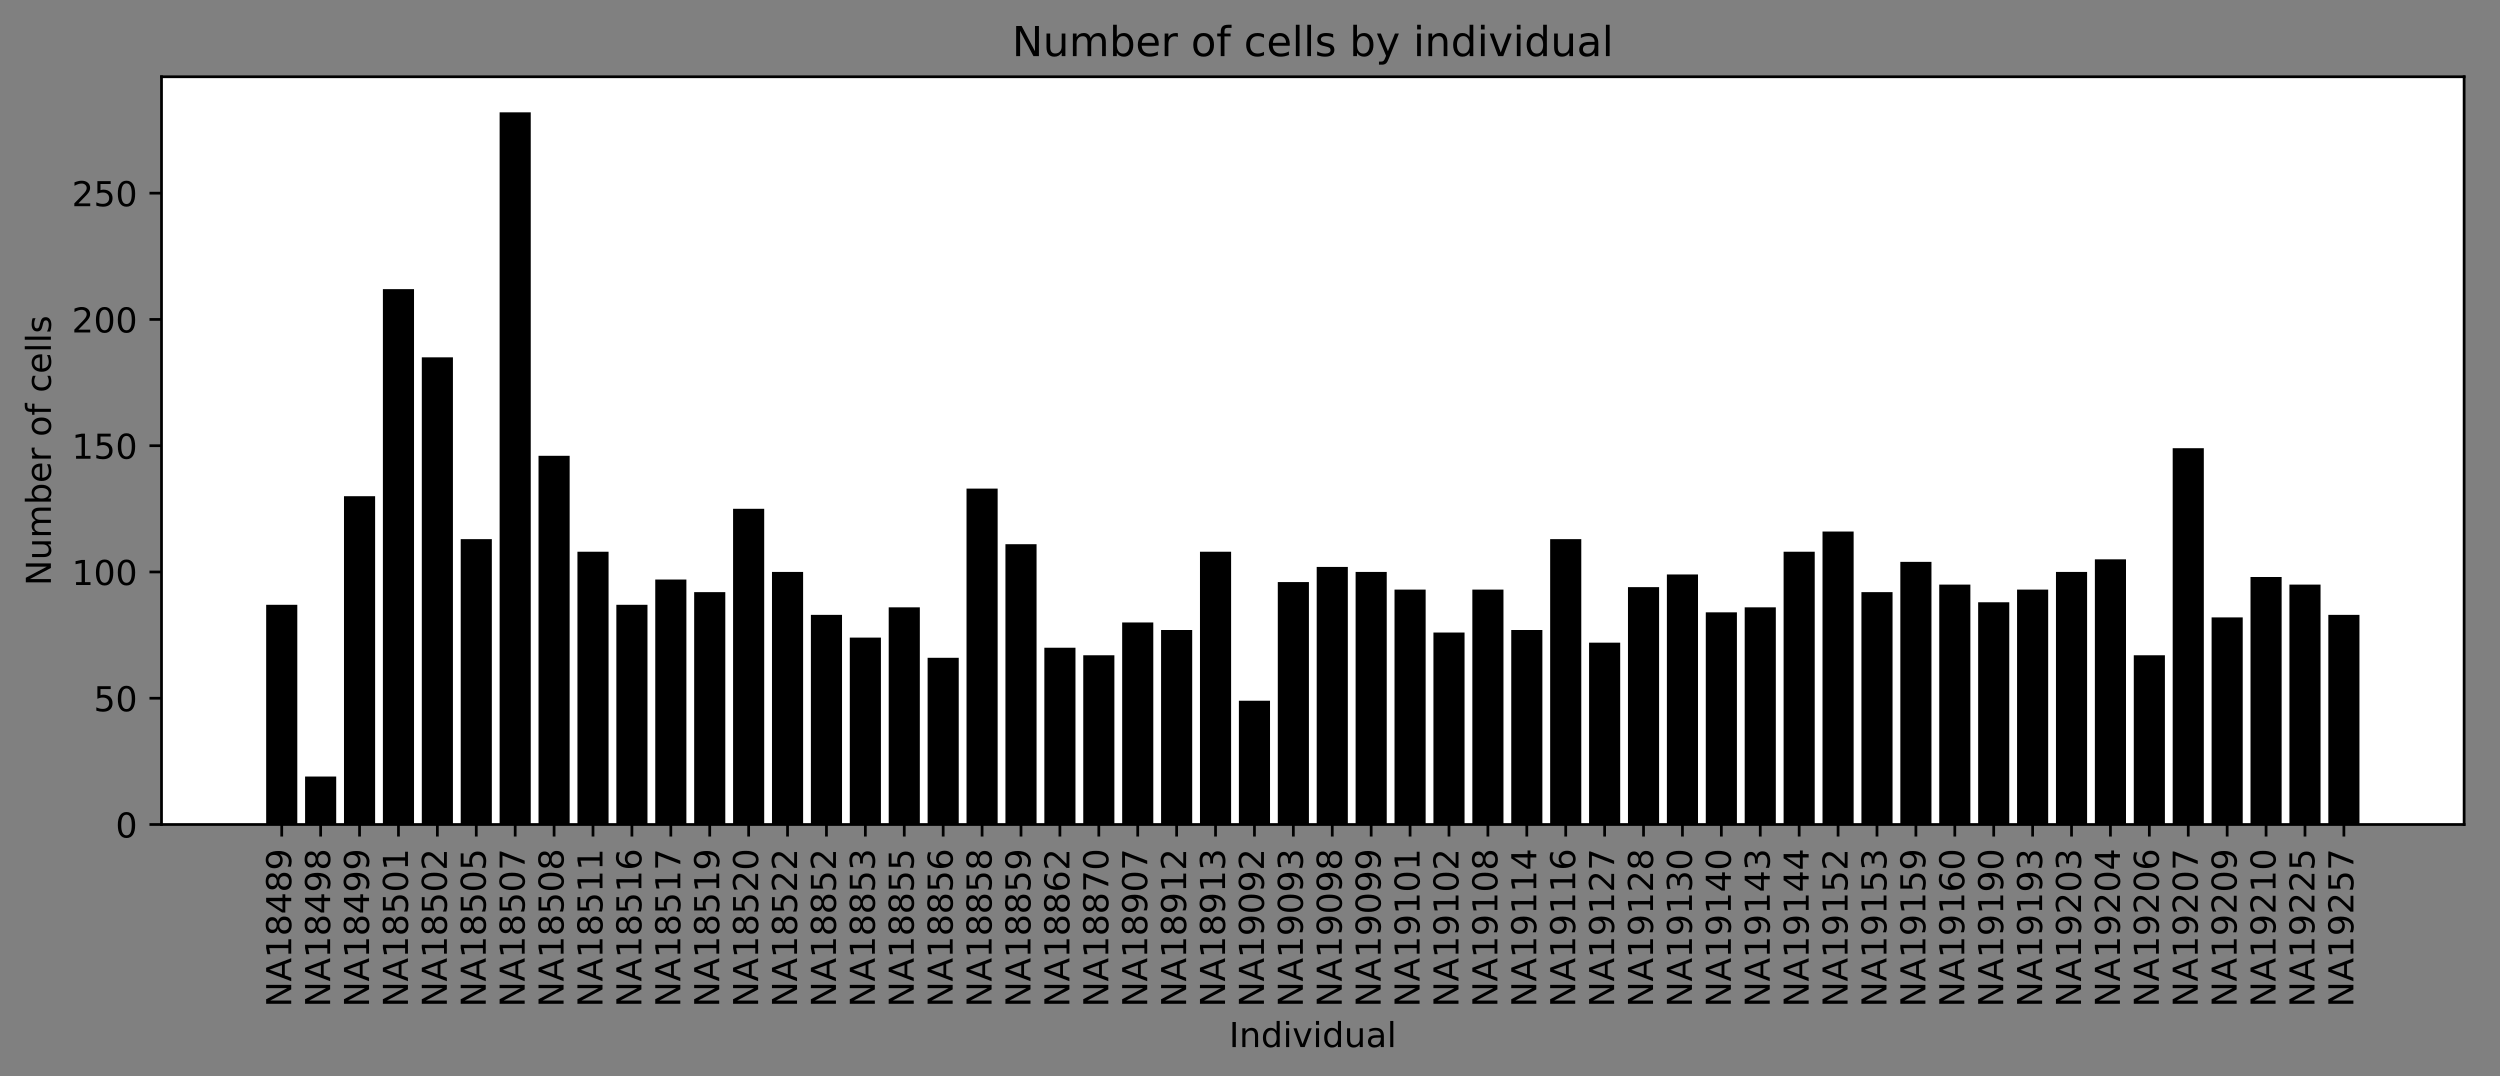 <?xml version="1.0" encoding="utf-8" standalone="no"?>
<!DOCTYPE svg PUBLIC "-//W3C//DTD SVG 1.1//EN"
  "http://www.w3.org/Graphics/SVG/1.1/DTD/svg11.dtd">
<!-- Created with matplotlib (http://matplotlib.org/) -->
<svg height="313pt" version="1.1" viewBox="0 0 727 313" width="727pt" xmlns="http://www.w3.org/2000/svg" xmlns:xlink="http://www.w3.org/1999/xlink">
 <rect x="0" y="0" width="727" height="313" fill="#808080" stroke="none"/>
 <defs>
  <style type="text/css">
*{stroke-linecap:butt;stroke-linejoin:round;}
  </style>
 </defs>
 <g id="figure_1">
  <g id="patch_1">
   <path d="M 0 313.771 
L 727.266 313.771 
L 727.266 0 
L 0 0 
z
" style="fill:none;"/>
  </g>
  <g id="axes_1">
   <g id="patch_2">
    <path d="M 46.966 239.758 
L 716.566 239.758 
L 716.566 22.318 
L 46.966 22.318 
z
" style="fill:#ffffff;"/>
   </g>
   <g id="patch_3">
    <path clip-path="url(#pbd1e6c0cfd)" d="M 77.402 239.758 
L 86.454 239.758 
L 86.454 175.87 
L 77.402 175.87 
z
"/>
   </g>
   <g id="patch_4">
    <path clip-path="url(#pbd1e6c0cfd)" d="M 88.717 239.758 
L 97.768 239.758 
L 97.768 225.806 
L 88.717 225.806 
z
"/>
   </g>
   <g id="patch_5">
    <path clip-path="url(#pbd1e6c0cfd)" d="M 100.031 239.758 
L 109.083 239.758 
L 109.083 144.293 
L 100.031 144.293 
z
"/>
   </g>
   <g id="patch_6">
    <path clip-path="url(#pbd1e6c0cfd)" d="M 111.346 239.758 
L 120.398 239.758 
L 120.398 84.077 
L 111.346 84.077 
z
"/>
   </g>
   <g id="patch_7">
    <path clip-path="url(#pbd1e6c0cfd)" d="M 122.661 239.758 
L 131.712 239.758 
L 131.712 103.904 
L 122.661 103.904 
z
"/>
   </g>
   <g id="patch_8">
    <path clip-path="url(#pbd1e6c0cfd)" d="M 133.975 239.758 
L 143.027 239.758 
L 143.027 156.777 
L 133.975 156.777 
z
"/>
   </g>
   <g id="patch_9">
    <path clip-path="url(#pbd1e6c0cfd)" d="M 145.29 239.758 
L 154.341 239.758 
L 154.341 32.672 
L 145.29 32.672 
z
"/>
   </g>
   <g id="patch_10">
    <path clip-path="url(#pbd1e6c0cfd)" d="M 156.604 239.758 
L 165.656 239.758 
L 165.656 132.544 
L 156.604 132.544 
z
"/>
   </g>
   <g id="patch_11">
    <path clip-path="url(#pbd1e6c0cfd)" d="M 167.919 239.758 
L 176.971 239.758 
L 176.971 160.449 
L 167.919 160.449 
z
"/>
   </g>
   <g id="patch_12">
    <path clip-path="url(#pbd1e6c0cfd)" d="M 179.234 239.758 
L 188.285 239.758 
L 188.285 175.87 
L 179.234 175.87 
z
"/>
   </g>
   <g id="patch_13">
    <path clip-path="url(#pbd1e6c0cfd)" d="M 190.548 239.758 
L 199.6 239.758 
L 199.6 168.527 
L 190.548 168.527 
z
"/>
   </g>
   <g id="patch_14">
    <path clip-path="url(#pbd1e6c0cfd)" d="M 201.863 239.758 
L 210.915 239.758 
L 210.915 172.198 
L 201.863 172.198 
z
"/>
   </g>
   <g id="patch_15">
    <path clip-path="url(#pbd1e6c0cfd)" d="M 213.178 239.758 
L 222.229 239.758 
L 222.229 147.965 
L 213.178 147.965 
z
"/>
   </g>
   <g id="patch_16">
    <path clip-path="url(#pbd1e6c0cfd)" d="M 224.492 239.758 
L 233.544 239.758 
L 233.544 166.323 
L 224.492 166.323 
z
"/>
   </g>
   <g id="patch_17">
    <path clip-path="url(#pbd1e6c0cfd)" d="M 235.807 239.758 
L 244.859 239.758 
L 244.859 178.807 
L 235.807 178.807 
z
"/>
   </g>
   <g id="patch_18">
    <path clip-path="url(#pbd1e6c0cfd)" d="M 247.121 239.758 
L 256.173 239.758 
L 256.173 185.416 
L 247.121 185.416 
z
"/>
   </g>
   <g id="patch_19">
    <path clip-path="url(#pbd1e6c0cfd)" d="M 258.436 239.758 
L 267.488 239.758 
L 267.488 176.604 
L 258.436 176.604 
z
"/>
   </g>
   <g id="patch_20">
    <path clip-path="url(#pbd1e6c0cfd)" d="M 269.751 239.758 
L 278.802 239.758 
L 278.802 191.291 
L 269.751 191.291 
z
"/>
   </g>
   <g id="patch_21">
    <path clip-path="url(#pbd1e6c0cfd)" d="M 281.065 239.758 
L 290.117 239.758 
L 290.117 142.09 
L 281.065 142.09 
z
"/>
   </g>
   <g id="patch_22">
    <path clip-path="url(#pbd1e6c0cfd)" d="M 292.38 239.758 
L 301.432 239.758 
L 301.432 158.246 
L 292.38 158.246 
z
"/>
   </g>
   <g id="patch_23">
    <path clip-path="url(#pbd1e6c0cfd)" d="M 303.695 239.758 
L 312.746 239.758 
L 312.746 188.354 
L 303.695 188.354 
z
"/>
   </g>
   <g id="patch_24">
    <path clip-path="url(#pbd1e6c0cfd)" d="M 315.009 239.758 
L 324.061 239.758 
L 324.061 190.557 
L 315.009 190.557 
z
"/>
   </g>
   <g id="patch_25">
    <path clip-path="url(#pbd1e6c0cfd)" d="M 326.324 239.758 
L 335.376 239.758 
L 335.376 181.01 
L 326.324 181.01 
z
"/>
   </g>
   <g id="patch_26">
    <path clip-path="url(#pbd1e6c0cfd)" d="M 337.639 239.758 
L 346.69 239.758 
L 346.69 183.213 
L 337.639 183.213 
z
"/>
   </g>
   <g id="patch_27">
    <path clip-path="url(#pbd1e6c0cfd)" d="M 348.953 239.758 
L 358.005 239.758 
L 358.005 160.449 
L 348.953 160.449 
z
"/>
   </g>
   <g id="patch_28">
    <path clip-path="url(#pbd1e6c0cfd)" d="M 360.268 239.758 
L 369.32 239.758 
L 369.32 203.775 
L 360.268 203.775 
z
"/>
   </g>
   <g id="patch_29">
    <path clip-path="url(#pbd1e6c0cfd)" d="M 371.582 239.758 
L 380.634 239.758 
L 380.634 169.261 
L 371.582 169.261 
z
"/>
   </g>
   <g id="patch_30">
    <path clip-path="url(#pbd1e6c0cfd)" d="M 382.897 239.758 
L 391.949 239.758 
L 391.949 164.855 
L 382.897 164.855 
z
"/>
   </g>
   <g id="patch_31">
    <path clip-path="url(#pbd1e6c0cfd)" d="M 394.212 239.758 
L 403.263 239.758 
L 403.263 166.323 
L 394.212 166.323 
z
"/>
   </g>
   <g id="patch_32">
    <path clip-path="url(#pbd1e6c0cfd)" d="M 405.526 239.758 
L 414.578 239.758 
L 414.578 171.464 
L 405.526 171.464 
z
"/>
   </g>
   <g id="patch_33">
    <path clip-path="url(#pbd1e6c0cfd)" d="M 416.841 239.758 
L 425.893 239.758 
L 425.893 183.948 
L 416.841 183.948 
z
"/>
   </g>
   <g id="patch_34">
    <path clip-path="url(#pbd1e6c0cfd)" d="M 428.156 239.758 
L 437.207 239.758 
L 437.207 171.464 
L 428.156 171.464 
z
"/>
   </g>
   <g id="patch_35">
    <path clip-path="url(#pbd1e6c0cfd)" d="M 439.47 239.758 
L 448.522 239.758 
L 448.522 183.213 
L 439.47 183.213 
z
"/>
   </g>
   <g id="patch_36">
    <path clip-path="url(#pbd1e6c0cfd)" d="M 450.785 239.758 
L 459.837 239.758 
L 459.837 156.777 
L 450.785 156.777 
z
"/>
   </g>
   <g id="patch_37">
    <path clip-path="url(#pbd1e6c0cfd)" d="M 462.1 239.758 
L 471.151 239.758 
L 471.151 186.885 
L 462.1 186.885 
z
"/>
   </g>
   <g id="patch_38">
    <path clip-path="url(#pbd1e6c0cfd)" d="M 473.414 239.758 
L 482.466 239.758 
L 482.466 170.73 
L 473.414 170.73 
z
"/>
   </g>
   <g id="patch_39">
    <path clip-path="url(#pbd1e6c0cfd)" d="M 484.729 239.758 
L 493.78 239.758 
L 493.78 167.058 
L 484.729 167.058 
z
"/>
   </g>
   <g id="patch_40">
    <path clip-path="url(#pbd1e6c0cfd)" d="M 496.043 239.758 
L 505.095 239.758 
L 505.095 178.073 
L 496.043 178.073 
z
"/>
   </g>
   <g id="patch_41">
    <path clip-path="url(#pbd1e6c0cfd)" d="M 507.358 239.758 
L 516.41 239.758 
L 516.41 176.604 
L 507.358 176.604 
z
"/>
   </g>
   <g id="patch_42">
    <path clip-path="url(#pbd1e6c0cfd)" d="M 518.673 239.758 
L 527.724 239.758 
L 527.724 160.449 
L 518.673 160.449 
z
"/>
   </g>
   <g id="patch_43">
    <path clip-path="url(#pbd1e6c0cfd)" d="M 529.987 239.758 
L 539.039 239.758 
L 539.039 154.574 
L 529.987 154.574 
z
"/>
   </g>
   <g id="patch_44">
    <path clip-path="url(#pbd1e6c0cfd)" d="M 541.302 239.758 
L 550.354 239.758 
L 550.354 172.198 
L 541.302 172.198 
z
"/>
   </g>
   <g id="patch_45">
    <path clip-path="url(#pbd1e6c0cfd)" d="M 552.617 239.758 
L 561.668 239.758 
L 561.668 163.386 
L 552.617 163.386 
z
"/>
   </g>
   <g id="patch_46">
    <path clip-path="url(#pbd1e6c0cfd)" d="M 563.931 239.758 
L 572.983 239.758 
L 572.983 169.995 
L 563.931 169.995 
z
"/>
   </g>
   <g id="patch_47">
    <path clip-path="url(#pbd1e6c0cfd)" d="M 575.246 239.758 
L 584.298 239.758 
L 584.298 175.136 
L 575.246 175.136 
z
"/>
   </g>
   <g id="patch_48">
    <path clip-path="url(#pbd1e6c0cfd)" d="M 586.56 239.758 
L 595.612 239.758 
L 595.612 171.464 
L 586.56 171.464 
z
"/>
   </g>
   <g id="patch_49">
    <path clip-path="url(#pbd1e6c0cfd)" d="M 597.875 239.758 
L 606.927 239.758 
L 606.927 166.323 
L 597.875 166.323 
z
"/>
   </g>
   <g id="patch_50">
    <path clip-path="url(#pbd1e6c0cfd)" d="M 609.19 239.758 
L 618.241 239.758 
L 618.241 162.652 
L 609.19 162.652 
z
"/>
   </g>
   <g id="patch_51">
    <path clip-path="url(#pbd1e6c0cfd)" d="M 620.504 239.758 
L 629.556 239.758 
L 629.556 190.557 
L 620.504 190.557 
z
"/>
   </g>
   <g id="patch_52">
    <path clip-path="url(#pbd1e6c0cfd)" d="M 631.819 239.758 
L 640.871 239.758 
L 640.871 130.34 
L 631.819 130.34 
z
"/>
   </g>
   <g id="patch_53">
    <path clip-path="url(#pbd1e6c0cfd)" d="M 643.134 239.758 
L 652.185 239.758 
L 652.185 179.542 
L 643.134 179.542 
z
"/>
   </g>
   <g id="patch_54">
    <path clip-path="url(#pbd1e6c0cfd)" d="M 654.448 239.758 
L 663.5 239.758 
L 663.5 167.792 
L 654.448 167.792 
z
"/>
   </g>
   <g id="patch_55">
    <path clip-path="url(#pbd1e6c0cfd)" d="M 665.763 239.758 
L 674.815 239.758 
L 674.815 169.995 
L 665.763 169.995 
z
"/>
   </g>
   <g id="patch_56">
    <path clip-path="url(#pbd1e6c0cfd)" d="M 677.078 239.758 
L 686.129 239.758 
L 686.129 178.807 
L 677.078 178.807 
z
"/>
   </g>
   <g id="matplotlib.axis_1">
    <g id="xtick_1">
     <g id="line2d_1">
      <defs>
       <path d="M 0 0 
L 0 3.5 
" id="ma283599cbd" style="stroke:#000000;stroke-width:0.8;"/>
      </defs>
      <g>
       <use style="stroke:#000000;stroke-width:0.8;" x="81.928" xlink:href="#ma283599cbd" y="239.758"/>
      </g>
     </g>
     <g id="text_1">
      <!-- NA18489 -->
      <defs>
       <path d="M 9.812 72.906 
L 23.094 72.906 
L 55.422 11.922 
L 55.422 72.906 
L 64.984 72.906 
L 64.984 0 
L 51.703 0 
L 19.391 60.984 
L 19.391 0 
L 9.812 0 
z
" id="DejaVuSans-4e"/>
       <path d="M 34.188 63.188 
L 20.797 26.906 
L 47.609 26.906 
z
M 28.609 72.906 
L 39.797 72.906 
L 67.578 0 
L 57.328 0 
L 50.688 18.703 
L 17.828 18.703 
L 11.188 0 
L 0.781 0 
z
" id="DejaVuSans-41"/>
       <path d="M 12.406 8.297 
L 28.516 8.297 
L 28.516 63.922 
L 10.984 60.406 
L 10.984 69.391 
L 28.422 72.906 
L 38.281 72.906 
L 38.281 8.297 
L 54.391 8.297 
L 54.391 0 
L 12.406 0 
z
" id="DejaVuSans-31"/>
       <path d="M 31.781 34.625 
Q 24.75 34.625 20.719 30.859 
Q 16.703 27.094 16.703 20.516 
Q 16.703 13.922 20.719 10.156 
Q 24.75 6.391 31.781 6.391 
Q 38.812 6.391 42.859 10.172 
Q 46.922 13.969 46.922 20.516 
Q 46.922 27.094 42.891 30.859 
Q 38.875 34.625 31.781 34.625 
z
M 21.922 38.812 
Q 15.578 40.375 12.031 44.719 
Q 8.5 49.078 8.5 55.328 
Q 8.5 64.062 14.719 69.141 
Q 20.953 74.219 31.781 74.219 
Q 42.672 74.219 48.875 69.141 
Q 55.078 64.062 55.078 55.328 
Q 55.078 49.078 51.531 44.719 
Q 48 40.375 41.703 38.812 
Q 48.828 37.156 52.797 32.312 
Q 56.781 27.484 56.781 20.516 
Q 56.781 9.906 50.312 4.234 
Q 43.844 -1.422 31.781 -1.422 
Q 19.734 -1.422 13.25 4.234 
Q 6.781 9.906 6.781 20.516 
Q 6.781 27.484 10.781 32.312 
Q 14.797 37.156 21.922 38.812 
z
M 18.312 54.391 
Q 18.312 48.734 21.844 45.562 
Q 25.391 42.391 31.781 42.391 
Q 38.141 42.391 41.719 45.562 
Q 45.312 48.734 45.312 54.391 
Q 45.312 60.062 41.719 63.234 
Q 38.141 66.406 31.781 66.406 
Q 25.391 66.406 21.844 63.234 
Q 18.312 60.062 18.312 54.391 
z
" id="DejaVuSans-38"/>
       <path d="M 37.797 64.312 
L 12.891 25.391 
L 37.797 25.391 
z
M 35.203 72.906 
L 47.609 72.906 
L 47.609 25.391 
L 58.016 25.391 
L 58.016 17.188 
L 47.609 17.188 
L 47.609 0 
L 37.797 0 
L 37.797 17.188 
L 4.891 17.188 
L 4.891 26.703 
z
" id="DejaVuSans-34"/>
       <path d="M 10.984 1.516 
L 10.984 10.5 
Q 14.703 8.734 18.5 7.812 
Q 22.312 6.891 25.984 6.891 
Q 35.75 6.891 40.891 13.453 
Q 46.047 20.016 46.781 33.406 
Q 43.953 29.203 39.594 26.953 
Q 35.25 24.703 29.984 24.703 
Q 19.047 24.703 12.672 31.312 
Q 6.297 37.938 6.297 49.422 
Q 6.297 60.641 12.938 67.422 
Q 19.578 74.219 30.609 74.219 
Q 43.266 74.219 49.922 64.516 
Q 56.594 54.828 56.594 36.375 
Q 56.594 19.141 48.406 8.859 
Q 40.234 -1.422 26.422 -1.422 
Q 22.703 -1.422 18.891 -0.688 
Q 15.094 0.047 10.984 1.516 
z
M 30.609 32.422 
Q 37.25 32.422 41.125 36.953 
Q 45.016 41.5 45.016 49.422 
Q 45.016 57.281 41.125 61.844 
Q 37.25 66.406 30.609 66.406 
Q 23.969 66.406 20.094 61.844 
Q 16.219 57.281 16.219 49.422 
Q 16.219 41.5 20.094 36.953 
Q 23.969 32.422 30.609 32.422 
z
" id="DejaVuSans-39"/>
      </defs>
      <g transform="translate(84.687 292.892)rotate(-90)scale(0.1 -0.1)">
       <use xlink:href="#DejaVuSans-4e"/>
       <use x="74.805" xlink:href="#DejaVuSans-41"/>
       <use x="143.213" xlink:href="#DejaVuSans-31"/>
       <use x="206.836" xlink:href="#DejaVuSans-38"/>
       <use x="270.459" xlink:href="#DejaVuSans-34"/>
       <use x="334.082" xlink:href="#DejaVuSans-38"/>
       <use x="397.705" xlink:href="#DejaVuSans-39"/>
      </g>
     </g>
    </g>
    <g id="xtick_2">
     <g id="line2d_2">
      <g>
       <use style="stroke:#000000;stroke-width:0.8;" x="93.242" xlink:href="#ma283599cbd" y="239.758"/>
      </g>
     </g>
     <g id="text_2">
      <!-- NA18498 -->
      <g transform="translate(96.002 292.892)rotate(-90)scale(0.1 -0.1)">
       <use xlink:href="#DejaVuSans-4e"/>
       <use x="74.805" xlink:href="#DejaVuSans-41"/>
       <use x="143.213" xlink:href="#DejaVuSans-31"/>
       <use x="206.836" xlink:href="#DejaVuSans-38"/>
       <use x="270.459" xlink:href="#DejaVuSans-34"/>
       <use x="334.082" xlink:href="#DejaVuSans-39"/>
       <use x="397.705" xlink:href="#DejaVuSans-38"/>
      </g>
     </g>
    </g>
    <g id="xtick_3">
     <g id="line2d_3">
      <g>
       <use style="stroke:#000000;stroke-width:0.8;" x="104.557" xlink:href="#ma283599cbd" y="239.758"/>
      </g>
     </g>
     <g id="text_3">
      <!-- NA18499 -->
      <g transform="translate(107.316 292.892)rotate(-90)scale(0.1 -0.1)">
       <use xlink:href="#DejaVuSans-4e"/>
       <use x="74.805" xlink:href="#DejaVuSans-41"/>
       <use x="143.213" xlink:href="#DejaVuSans-31"/>
       <use x="206.836" xlink:href="#DejaVuSans-38"/>
       <use x="270.459" xlink:href="#DejaVuSans-34"/>
       <use x="334.082" xlink:href="#DejaVuSans-39"/>
       <use x="397.705" xlink:href="#DejaVuSans-39"/>
      </g>
     </g>
    </g>
    <g id="xtick_4">
     <g id="line2d_4">
      <g>
       <use style="stroke:#000000;stroke-width:0.8;" x="115.872" xlink:href="#ma283599cbd" y="239.758"/>
      </g>
     </g>
     <g id="text_4">
      <!-- NA18501 -->
      <defs>
       <path d="M 10.797 72.906 
L 49.516 72.906 
L 49.516 64.594 
L 19.828 64.594 
L 19.828 46.734 
Q 21.969 47.469 24.109 47.828 
Q 26.266 48.188 28.422 48.188 
Q 40.625 48.188 47.75 41.5 
Q 54.891 34.812 54.891 23.391 
Q 54.891 11.625 47.562 5.094 
Q 40.234 -1.422 26.906 -1.422 
Q 22.312 -1.422 17.547 -0.641 
Q 12.797 0.141 7.719 1.703 
L 7.719 11.625 
Q 12.109 9.234 16.797 8.062 
Q 21.484 6.891 26.703 6.891 
Q 35.156 6.891 40.078 11.328 
Q 45.016 15.766 45.016 23.391 
Q 45.016 31 40.078 35.438 
Q 35.156 39.891 26.703 39.891 
Q 22.75 39.891 18.812 39.016 
Q 14.891 38.141 10.797 36.281 
z
" id="DejaVuSans-35"/>
       <path d="M 31.781 66.406 
Q 24.172 66.406 20.328 58.906 
Q 16.5 51.422 16.5 36.375 
Q 16.5 21.391 20.328 13.891 
Q 24.172 6.391 31.781 6.391 
Q 39.453 6.391 43.281 13.891 
Q 47.125 21.391 47.125 36.375 
Q 47.125 51.422 43.281 58.906 
Q 39.453 66.406 31.781 66.406 
z
M 31.781 74.219 
Q 44.047 74.219 50.516 64.516 
Q 56.984 54.828 56.984 36.375 
Q 56.984 17.969 50.516 8.266 
Q 44.047 -1.422 31.781 -1.422 
Q 19.531 -1.422 13.062 8.266 
Q 6.594 17.969 6.594 36.375 
Q 6.594 54.828 13.062 64.516 
Q 19.531 74.219 31.781 74.219 
z
" id="DejaVuSans-30"/>
      </defs>
      <g transform="translate(118.631 292.892)rotate(-90)scale(0.1 -0.1)">
       <use xlink:href="#DejaVuSans-4e"/>
       <use x="74.805" xlink:href="#DejaVuSans-41"/>
       <use x="143.213" xlink:href="#DejaVuSans-31"/>
       <use x="206.836" xlink:href="#DejaVuSans-38"/>
       <use x="270.459" xlink:href="#DejaVuSans-35"/>
       <use x="334.082" xlink:href="#DejaVuSans-30"/>
       <use x="397.705" xlink:href="#DejaVuSans-31"/>
      </g>
     </g>
    </g>
    <g id="xtick_5">
     <g id="line2d_5">
      <g>
       <use style="stroke:#000000;stroke-width:0.8;" x="127.186" xlink:href="#ma283599cbd" y="239.758"/>
      </g>
     </g>
     <g id="text_5">
      <!-- NA18502 -->
      <defs>
       <path d="M 19.188 8.297 
L 53.609 8.297 
L 53.609 0 
L 7.328 0 
L 7.328 8.297 
Q 12.938 14.109 22.625 23.891 
Q 32.328 33.688 34.812 36.531 
Q 39.547 41.844 41.422 45.531 
Q 43.312 49.219 43.312 52.781 
Q 43.312 58.594 39.234 62.25 
Q 35.156 65.922 28.609 65.922 
Q 23.969 65.922 18.812 64.312 
Q 13.672 62.703 7.812 59.422 
L 7.812 69.391 
Q 13.766 71.781 18.938 73 
Q 24.125 74.219 28.422 74.219 
Q 39.75 74.219 46.484 68.547 
Q 53.219 62.891 53.219 53.422 
Q 53.219 48.922 51.531 44.891 
Q 49.859 40.875 45.406 35.406 
Q 44.188 33.984 37.641 27.219 
Q 31.109 20.453 19.188 8.297 
z
" id="DejaVuSans-32"/>
      </defs>
      <g transform="translate(129.946 292.892)rotate(-90)scale(0.1 -0.1)">
       <use xlink:href="#DejaVuSans-4e"/>
       <use x="74.805" xlink:href="#DejaVuSans-41"/>
       <use x="143.213" xlink:href="#DejaVuSans-31"/>
       <use x="206.836" xlink:href="#DejaVuSans-38"/>
       <use x="270.459" xlink:href="#DejaVuSans-35"/>
       <use x="334.082" xlink:href="#DejaVuSans-30"/>
       <use x="397.705" xlink:href="#DejaVuSans-32"/>
      </g>
     </g>
    </g>
    <g id="xtick_6">
     <g id="line2d_6">
      <g>
       <use style="stroke:#000000;stroke-width:0.8;" x="138.501" xlink:href="#ma283599cbd" y="239.758"/>
      </g>
     </g>
     <g id="text_6">
      <!-- NA18505 -->
      <g transform="translate(141.26 292.892)rotate(-90)scale(0.1 -0.1)">
       <use xlink:href="#DejaVuSans-4e"/>
       <use x="74.805" xlink:href="#DejaVuSans-41"/>
       <use x="143.213" xlink:href="#DejaVuSans-31"/>
       <use x="206.836" xlink:href="#DejaVuSans-38"/>
       <use x="270.459" xlink:href="#DejaVuSans-35"/>
       <use x="334.082" xlink:href="#DejaVuSans-30"/>
       <use x="397.705" xlink:href="#DejaVuSans-35"/>
      </g>
     </g>
    </g>
    <g id="xtick_7">
     <g id="line2d_7">
      <g>
       <use style="stroke:#000000;stroke-width:0.8;" x="149.816" xlink:href="#ma283599cbd" y="239.758"/>
      </g>
     </g>
     <g id="text_7">
      <!-- NA18507 -->
      <defs>
       <path d="M 8.203 72.906 
L 55.078 72.906 
L 55.078 68.703 
L 28.609 0 
L 18.312 0 
L 43.219 64.594 
L 8.203 64.594 
z
" id="DejaVuSans-37"/>
      </defs>
      <g transform="translate(152.575 292.892)rotate(-90)scale(0.1 -0.1)">
       <use xlink:href="#DejaVuSans-4e"/>
       <use x="74.805" xlink:href="#DejaVuSans-41"/>
       <use x="143.213" xlink:href="#DejaVuSans-31"/>
       <use x="206.836" xlink:href="#DejaVuSans-38"/>
       <use x="270.459" xlink:href="#DejaVuSans-35"/>
       <use x="334.082" xlink:href="#DejaVuSans-30"/>
       <use x="397.705" xlink:href="#DejaVuSans-37"/>
      </g>
     </g>
    </g>
    <g id="xtick_8">
     <g id="line2d_8">
      <g>
       <use style="stroke:#000000;stroke-width:0.8;" x="161.13" xlink:href="#ma283599cbd" y="239.758"/>
      </g>
     </g>
     <g id="text_8">
      <!-- NA18508 -->
      <g transform="translate(163.89 292.892)rotate(-90)scale(0.1 -0.1)">
       <use xlink:href="#DejaVuSans-4e"/>
       <use x="74.805" xlink:href="#DejaVuSans-41"/>
       <use x="143.213" xlink:href="#DejaVuSans-31"/>
       <use x="206.836" xlink:href="#DejaVuSans-38"/>
       <use x="270.459" xlink:href="#DejaVuSans-35"/>
       <use x="334.082" xlink:href="#DejaVuSans-30"/>
       <use x="397.705" xlink:href="#DejaVuSans-38"/>
      </g>
     </g>
    </g>
    <g id="xtick_9">
     <g id="line2d_9">
      <g>
       <use style="stroke:#000000;stroke-width:0.8;" x="172.445" xlink:href="#ma283599cbd" y="239.758"/>
      </g>
     </g>
     <g id="text_9">
      <!-- NA18511 -->
      <g transform="translate(175.204 292.892)rotate(-90)scale(0.1 -0.1)">
       <use xlink:href="#DejaVuSans-4e"/>
       <use x="74.805" xlink:href="#DejaVuSans-41"/>
       <use x="143.213" xlink:href="#DejaVuSans-31"/>
       <use x="206.836" xlink:href="#DejaVuSans-38"/>
       <use x="270.459" xlink:href="#DejaVuSans-35"/>
       <use x="334.082" xlink:href="#DejaVuSans-31"/>
       <use x="397.705" xlink:href="#DejaVuSans-31"/>
      </g>
     </g>
    </g>
    <g id="xtick_10">
     <g id="line2d_10">
      <g>
       <use style="stroke:#000000;stroke-width:0.8;" x="183.76" xlink:href="#ma283599cbd" y="239.758"/>
      </g>
     </g>
     <g id="text_10">
      <!-- NA18516 -->
      <defs>
       <path d="M 33.016 40.375 
Q 26.375 40.375 22.484 35.828 
Q 18.609 31.297 18.609 23.391 
Q 18.609 15.531 22.484 10.953 
Q 26.375 6.391 33.016 6.391 
Q 39.656 6.391 43.531 10.953 
Q 47.406 15.531 47.406 23.391 
Q 47.406 31.297 43.531 35.828 
Q 39.656 40.375 33.016 40.375 
z
M 52.594 71.297 
L 52.594 62.312 
Q 48.875 64.062 45.094 64.984 
Q 41.312 65.922 37.594 65.922 
Q 27.828 65.922 22.672 59.328 
Q 17.531 52.734 16.797 39.406 
Q 19.672 43.656 24.016 45.922 
Q 28.375 48.188 33.594 48.188 
Q 44.578 48.188 50.953 41.516 
Q 57.328 34.859 57.328 23.391 
Q 57.328 12.156 50.688 5.359 
Q 44.047 -1.422 33.016 -1.422 
Q 20.359 -1.422 13.672 8.266 
Q 6.984 17.969 6.984 36.375 
Q 6.984 53.656 15.188 63.938 
Q 23.391 74.219 37.203 74.219 
Q 40.922 74.219 44.703 73.484 
Q 48.484 72.75 52.594 71.297 
z
" id="DejaVuSans-36"/>
      </defs>
      <g transform="translate(186.519 292.892)rotate(-90)scale(0.1 -0.1)">
       <use xlink:href="#DejaVuSans-4e"/>
       <use x="74.805" xlink:href="#DejaVuSans-41"/>
       <use x="143.213" xlink:href="#DejaVuSans-31"/>
       <use x="206.836" xlink:href="#DejaVuSans-38"/>
       <use x="270.459" xlink:href="#DejaVuSans-35"/>
       <use x="334.082" xlink:href="#DejaVuSans-31"/>
       <use x="397.705" xlink:href="#DejaVuSans-36"/>
      </g>
     </g>
    </g>
    <g id="xtick_11">
     <g id="line2d_11">
      <g>
       <use style="stroke:#000000;stroke-width:0.8;" x="195.074" xlink:href="#ma283599cbd" y="239.758"/>
      </g>
     </g>
     <g id="text_11">
      <!-- NA18517 -->
      <g transform="translate(197.834 292.892)rotate(-90)scale(0.1 -0.1)">
       <use xlink:href="#DejaVuSans-4e"/>
       <use x="74.805" xlink:href="#DejaVuSans-41"/>
       <use x="143.213" xlink:href="#DejaVuSans-31"/>
       <use x="206.836" xlink:href="#DejaVuSans-38"/>
       <use x="270.459" xlink:href="#DejaVuSans-35"/>
       <use x="334.082" xlink:href="#DejaVuSans-31"/>
       <use x="397.705" xlink:href="#DejaVuSans-37"/>
      </g>
     </g>
    </g>
    <g id="xtick_12">
     <g id="line2d_12">
      <g>
       <use style="stroke:#000000;stroke-width:0.8;" x="206.389" xlink:href="#ma283599cbd" y="239.758"/>
      </g>
     </g>
     <g id="text_12">
      <!-- NA18519 -->
      <g transform="translate(209.148 292.892)rotate(-90)scale(0.1 -0.1)">
       <use xlink:href="#DejaVuSans-4e"/>
       <use x="74.805" xlink:href="#DejaVuSans-41"/>
       <use x="143.213" xlink:href="#DejaVuSans-31"/>
       <use x="206.836" xlink:href="#DejaVuSans-38"/>
       <use x="270.459" xlink:href="#DejaVuSans-35"/>
       <use x="334.082" xlink:href="#DejaVuSans-31"/>
       <use x="397.705" xlink:href="#DejaVuSans-39"/>
      </g>
     </g>
    </g>
    <g id="xtick_13">
     <g id="line2d_13">
      <g>
       <use style="stroke:#000000;stroke-width:0.8;" x="217.703" xlink:href="#ma283599cbd" y="239.758"/>
      </g>
     </g>
     <g id="text_13">
      <!-- NA18520 -->
      <g transform="translate(220.463 292.892)rotate(-90)scale(0.1 -0.1)">
       <use xlink:href="#DejaVuSans-4e"/>
       <use x="74.805" xlink:href="#DejaVuSans-41"/>
       <use x="143.213" xlink:href="#DejaVuSans-31"/>
       <use x="206.836" xlink:href="#DejaVuSans-38"/>
       <use x="270.459" xlink:href="#DejaVuSans-35"/>
       <use x="334.082" xlink:href="#DejaVuSans-32"/>
       <use x="397.705" xlink:href="#DejaVuSans-30"/>
      </g>
     </g>
    </g>
    <g id="xtick_14">
     <g id="line2d_14">
      <g>
       <use style="stroke:#000000;stroke-width:0.8;" x="229.018" xlink:href="#ma283599cbd" y="239.758"/>
      </g>
     </g>
     <g id="text_14">
      <!-- NA18522 -->
      <g transform="translate(231.777 292.892)rotate(-90)scale(0.1 -0.1)">
       <use xlink:href="#DejaVuSans-4e"/>
       <use x="74.805" xlink:href="#DejaVuSans-41"/>
       <use x="143.213" xlink:href="#DejaVuSans-31"/>
       <use x="206.836" xlink:href="#DejaVuSans-38"/>
       <use x="270.459" xlink:href="#DejaVuSans-35"/>
       <use x="334.082" xlink:href="#DejaVuSans-32"/>
       <use x="397.705" xlink:href="#DejaVuSans-32"/>
      </g>
     </g>
    </g>
    <g id="xtick_15">
     <g id="line2d_15">
      <g>
       <use style="stroke:#000000;stroke-width:0.8;" x="240.333" xlink:href="#ma283599cbd" y="239.758"/>
      </g>
     </g>
     <g id="text_15">
      <!-- NA18852 -->
      <g transform="translate(243.092 292.892)rotate(-90)scale(0.1 -0.1)">
       <use xlink:href="#DejaVuSans-4e"/>
       <use x="74.805" xlink:href="#DejaVuSans-41"/>
       <use x="143.213" xlink:href="#DejaVuSans-31"/>
       <use x="206.836" xlink:href="#DejaVuSans-38"/>
       <use x="270.459" xlink:href="#DejaVuSans-38"/>
       <use x="334.082" xlink:href="#DejaVuSans-35"/>
       <use x="397.705" xlink:href="#DejaVuSans-32"/>
      </g>
     </g>
    </g>
    <g id="xtick_16">
     <g id="line2d_16">
      <g>
       <use style="stroke:#000000;stroke-width:0.8;" x="251.647" xlink:href="#ma283599cbd" y="239.758"/>
      </g>
     </g>
     <g id="text_16">
      <!-- NA18853 -->
      <defs>
       <path d="M 40.578 39.312 
Q 47.656 37.797 51.625 33 
Q 55.609 28.219 55.609 21.188 
Q 55.609 10.406 48.188 4.484 
Q 40.766 -1.422 27.094 -1.422 
Q 22.516 -1.422 17.656 -0.516 
Q 12.797 0.391 7.625 2.203 
L 7.625 11.719 
Q 11.719 9.328 16.594 8.109 
Q 21.484 6.891 26.812 6.891 
Q 36.078 6.891 40.938 10.547 
Q 45.797 14.203 45.797 21.188 
Q 45.797 27.641 41.281 31.266 
Q 36.766 34.906 28.719 34.906 
L 20.219 34.906 
L 20.219 43.016 
L 29.109 43.016 
Q 36.375 43.016 40.234 45.922 
Q 44.094 48.828 44.094 54.297 
Q 44.094 59.906 40.109 62.906 
Q 36.141 65.922 28.719 65.922 
Q 24.656 65.922 20.016 65.031 
Q 15.375 64.156 9.812 62.312 
L 9.812 71.094 
Q 15.438 72.656 20.344 73.438 
Q 25.25 74.219 29.594 74.219 
Q 40.828 74.219 47.359 69.109 
Q 53.906 64.016 53.906 55.328 
Q 53.906 49.266 50.438 45.094 
Q 46.969 40.922 40.578 39.312 
z
" id="DejaVuSans-33"/>
      </defs>
      <g transform="translate(254.407 292.892)rotate(-90)scale(0.1 -0.1)">
       <use xlink:href="#DejaVuSans-4e"/>
       <use x="74.805" xlink:href="#DejaVuSans-41"/>
       <use x="143.213" xlink:href="#DejaVuSans-31"/>
       <use x="206.836" xlink:href="#DejaVuSans-38"/>
       <use x="270.459" xlink:href="#DejaVuSans-38"/>
       <use x="334.082" xlink:href="#DejaVuSans-35"/>
       <use x="397.705" xlink:href="#DejaVuSans-33"/>
      </g>
     </g>
    </g>
    <g id="xtick_17">
     <g id="line2d_17">
      <g>
       <use style="stroke:#000000;stroke-width:0.8;" x="262.962" xlink:href="#ma283599cbd" y="239.758"/>
      </g>
     </g>
     <g id="text_17">
      <!-- NA18855 -->
      <g transform="translate(265.721 292.892)rotate(-90)scale(0.1 -0.1)">
       <use xlink:href="#DejaVuSans-4e"/>
       <use x="74.805" xlink:href="#DejaVuSans-41"/>
       <use x="143.213" xlink:href="#DejaVuSans-31"/>
       <use x="206.836" xlink:href="#DejaVuSans-38"/>
       <use x="270.459" xlink:href="#DejaVuSans-38"/>
       <use x="334.082" xlink:href="#DejaVuSans-35"/>
       <use x="397.705" xlink:href="#DejaVuSans-35"/>
      </g>
     </g>
    </g>
    <g id="xtick_18">
     <g id="line2d_18">
      <g>
       <use style="stroke:#000000;stroke-width:0.8;" x="274.277" xlink:href="#ma283599cbd" y="239.758"/>
      </g>
     </g>
     <g id="text_18">
      <!-- NA18856 -->
      <g transform="translate(277.036 292.892)rotate(-90)scale(0.1 -0.1)">
       <use xlink:href="#DejaVuSans-4e"/>
       <use x="74.805" xlink:href="#DejaVuSans-41"/>
       <use x="143.213" xlink:href="#DejaVuSans-31"/>
       <use x="206.836" xlink:href="#DejaVuSans-38"/>
       <use x="270.459" xlink:href="#DejaVuSans-38"/>
       <use x="334.082" xlink:href="#DejaVuSans-35"/>
       <use x="397.705" xlink:href="#DejaVuSans-36"/>
      </g>
     </g>
    </g>
    <g id="xtick_19">
     <g id="line2d_19">
      <g>
       <use style="stroke:#000000;stroke-width:0.8;" x="285.591" xlink:href="#ma283599cbd" y="239.758"/>
      </g>
     </g>
     <g id="text_19">
      <!-- NA18858 -->
      <g transform="translate(288.351 292.892)rotate(-90)scale(0.1 -0.1)">
       <use xlink:href="#DejaVuSans-4e"/>
       <use x="74.805" xlink:href="#DejaVuSans-41"/>
       <use x="143.213" xlink:href="#DejaVuSans-31"/>
       <use x="206.836" xlink:href="#DejaVuSans-38"/>
       <use x="270.459" xlink:href="#DejaVuSans-38"/>
       <use x="334.082" xlink:href="#DejaVuSans-35"/>
       <use x="397.705" xlink:href="#DejaVuSans-38"/>
      </g>
     </g>
    </g>
    <g id="xtick_20">
     <g id="line2d_20">
      <g>
       <use style="stroke:#000000;stroke-width:0.8;" x="296.906" xlink:href="#ma283599cbd" y="239.758"/>
      </g>
     </g>
     <g id="text_20">
      <!-- NA18859 -->
      <g transform="translate(299.665 292.892)rotate(-90)scale(0.1 -0.1)">
       <use xlink:href="#DejaVuSans-4e"/>
       <use x="74.805" xlink:href="#DejaVuSans-41"/>
       <use x="143.213" xlink:href="#DejaVuSans-31"/>
       <use x="206.836" xlink:href="#DejaVuSans-38"/>
       <use x="270.459" xlink:href="#DejaVuSans-38"/>
       <use x="334.082" xlink:href="#DejaVuSans-35"/>
       <use x="397.705" xlink:href="#DejaVuSans-39"/>
      </g>
     </g>
    </g>
    <g id="xtick_21">
     <g id="line2d_21">
      <g>
       <use style="stroke:#000000;stroke-width:0.8;" x="308.221" xlink:href="#ma283599cbd" y="239.758"/>
      </g>
     </g>
     <g id="text_21">
      <!-- NA18862 -->
      <g transform="translate(310.98 292.892)rotate(-90)scale(0.1 -0.1)">
       <use xlink:href="#DejaVuSans-4e"/>
       <use x="74.805" xlink:href="#DejaVuSans-41"/>
       <use x="143.213" xlink:href="#DejaVuSans-31"/>
       <use x="206.836" xlink:href="#DejaVuSans-38"/>
       <use x="270.459" xlink:href="#DejaVuSans-38"/>
       <use x="334.082" xlink:href="#DejaVuSans-36"/>
       <use x="397.705" xlink:href="#DejaVuSans-32"/>
      </g>
     </g>
    </g>
    <g id="xtick_22">
     <g id="line2d_22">
      <g>
       <use style="stroke:#000000;stroke-width:0.8;" x="319.535" xlink:href="#ma283599cbd" y="239.758"/>
      </g>
     </g>
     <g id="text_22">
      <!-- NA18870 -->
      <g transform="translate(322.295 292.892)rotate(-90)scale(0.1 -0.1)">
       <use xlink:href="#DejaVuSans-4e"/>
       <use x="74.805" xlink:href="#DejaVuSans-41"/>
       <use x="143.213" xlink:href="#DejaVuSans-31"/>
       <use x="206.836" xlink:href="#DejaVuSans-38"/>
       <use x="270.459" xlink:href="#DejaVuSans-38"/>
       <use x="334.082" xlink:href="#DejaVuSans-37"/>
       <use x="397.705" xlink:href="#DejaVuSans-30"/>
      </g>
     </g>
    </g>
    <g id="xtick_23">
     <g id="line2d_23">
      <g>
       <use style="stroke:#000000;stroke-width:0.8;" x="330.85" xlink:href="#ma283599cbd" y="239.758"/>
      </g>
     </g>
     <g id="text_23">
      <!-- NA18907 -->
      <g transform="translate(333.609 292.892)rotate(-90)scale(0.1 -0.1)">
       <use xlink:href="#DejaVuSans-4e"/>
       <use x="74.805" xlink:href="#DejaVuSans-41"/>
       <use x="143.213" xlink:href="#DejaVuSans-31"/>
       <use x="206.836" xlink:href="#DejaVuSans-38"/>
       <use x="270.459" xlink:href="#DejaVuSans-39"/>
       <use x="334.082" xlink:href="#DejaVuSans-30"/>
       <use x="397.705" xlink:href="#DejaVuSans-37"/>
      </g>
     </g>
    </g>
    <g id="xtick_24">
     <g id="line2d_24">
      <g>
       <use style="stroke:#000000;stroke-width:0.8;" x="342.164" xlink:href="#ma283599cbd" y="239.758"/>
      </g>
     </g>
     <g id="text_24">
      <!-- NA18912 -->
      <g transform="translate(344.924 292.892)rotate(-90)scale(0.1 -0.1)">
       <use xlink:href="#DejaVuSans-4e"/>
       <use x="74.805" xlink:href="#DejaVuSans-41"/>
       <use x="143.213" xlink:href="#DejaVuSans-31"/>
       <use x="206.836" xlink:href="#DejaVuSans-38"/>
       <use x="270.459" xlink:href="#DejaVuSans-39"/>
       <use x="334.082" xlink:href="#DejaVuSans-31"/>
       <use x="397.705" xlink:href="#DejaVuSans-32"/>
      </g>
     </g>
    </g>
    <g id="xtick_25">
     <g id="line2d_25">
      <g>
       <use style="stroke:#000000;stroke-width:0.8;" x="353.479" xlink:href="#ma283599cbd" y="239.758"/>
      </g>
     </g>
     <g id="text_25">
      <!-- NA18913 -->
      <g transform="translate(356.238 292.892)rotate(-90)scale(0.1 -0.1)">
       <use xlink:href="#DejaVuSans-4e"/>
       <use x="74.805" xlink:href="#DejaVuSans-41"/>
       <use x="143.213" xlink:href="#DejaVuSans-31"/>
       <use x="206.836" xlink:href="#DejaVuSans-38"/>
       <use x="270.459" xlink:href="#DejaVuSans-39"/>
       <use x="334.082" xlink:href="#DejaVuSans-31"/>
       <use x="397.705" xlink:href="#DejaVuSans-33"/>
      </g>
     </g>
    </g>
    <g id="xtick_26">
     <g id="line2d_26">
      <g>
       <use style="stroke:#000000;stroke-width:0.8;" x="364.794" xlink:href="#ma283599cbd" y="239.758"/>
      </g>
     </g>
     <g id="text_26">
      <!-- NA19092 -->
      <g transform="translate(367.553 292.892)rotate(-90)scale(0.1 -0.1)">
       <use xlink:href="#DejaVuSans-4e"/>
       <use x="74.805" xlink:href="#DejaVuSans-41"/>
       <use x="143.213" xlink:href="#DejaVuSans-31"/>
       <use x="206.836" xlink:href="#DejaVuSans-39"/>
       <use x="270.459" xlink:href="#DejaVuSans-30"/>
       <use x="334.082" xlink:href="#DejaVuSans-39"/>
       <use x="397.705" xlink:href="#DejaVuSans-32"/>
      </g>
     </g>
    </g>
    <g id="xtick_27">
     <g id="line2d_27">
      <g>
       <use style="stroke:#000000;stroke-width:0.8;" x="376.108" xlink:href="#ma283599cbd" y="239.758"/>
      </g>
     </g>
     <g id="text_27">
      <!-- NA19093 -->
      <g transform="translate(378.868 292.892)rotate(-90)scale(0.1 -0.1)">
       <use xlink:href="#DejaVuSans-4e"/>
       <use x="74.805" xlink:href="#DejaVuSans-41"/>
       <use x="143.213" xlink:href="#DejaVuSans-31"/>
       <use x="206.836" xlink:href="#DejaVuSans-39"/>
       <use x="270.459" xlink:href="#DejaVuSans-30"/>
       <use x="334.082" xlink:href="#DejaVuSans-39"/>
       <use x="397.705" xlink:href="#DejaVuSans-33"/>
      </g>
     </g>
    </g>
    <g id="xtick_28">
     <g id="line2d_28">
      <g>
       <use style="stroke:#000000;stroke-width:0.8;" x="387.423" xlink:href="#ma283599cbd" y="239.758"/>
      </g>
     </g>
     <g id="text_28">
      <!-- NA19098 -->
      <g transform="translate(390.182 292.892)rotate(-90)scale(0.1 -0.1)">
       <use xlink:href="#DejaVuSans-4e"/>
       <use x="74.805" xlink:href="#DejaVuSans-41"/>
       <use x="143.213" xlink:href="#DejaVuSans-31"/>
       <use x="206.836" xlink:href="#DejaVuSans-39"/>
       <use x="270.459" xlink:href="#DejaVuSans-30"/>
       <use x="334.082" xlink:href="#DejaVuSans-39"/>
       <use x="397.705" xlink:href="#DejaVuSans-38"/>
      </g>
     </g>
    </g>
    <g id="xtick_29">
     <g id="line2d_29">
      <g>
       <use style="stroke:#000000;stroke-width:0.8;" x="398.738" xlink:href="#ma283599cbd" y="239.758"/>
      </g>
     </g>
     <g id="text_29">
      <!-- NA19099 -->
      <g transform="translate(401.497 292.892)rotate(-90)scale(0.1 -0.1)">
       <use xlink:href="#DejaVuSans-4e"/>
       <use x="74.805" xlink:href="#DejaVuSans-41"/>
       <use x="143.213" xlink:href="#DejaVuSans-31"/>
       <use x="206.836" xlink:href="#DejaVuSans-39"/>
       <use x="270.459" xlink:href="#DejaVuSans-30"/>
       <use x="334.082" xlink:href="#DejaVuSans-39"/>
       <use x="397.705" xlink:href="#DejaVuSans-39"/>
      </g>
     </g>
    </g>
    <g id="xtick_30">
     <g id="line2d_30">
      <g>
       <use style="stroke:#000000;stroke-width:0.8;" x="410.052" xlink:href="#ma283599cbd" y="239.758"/>
      </g>
     </g>
     <g id="text_30">
      <!-- NA19101 -->
      <g transform="translate(412.812 292.892)rotate(-90)scale(0.1 -0.1)">
       <use xlink:href="#DejaVuSans-4e"/>
       <use x="74.805" xlink:href="#DejaVuSans-41"/>
       <use x="143.213" xlink:href="#DejaVuSans-31"/>
       <use x="206.836" xlink:href="#DejaVuSans-39"/>
       <use x="270.459" xlink:href="#DejaVuSans-31"/>
       <use x="334.082" xlink:href="#DejaVuSans-30"/>
       <use x="397.705" xlink:href="#DejaVuSans-31"/>
      </g>
     </g>
    </g>
    <g id="xtick_31">
     <g id="line2d_31">
      <g>
       <use style="stroke:#000000;stroke-width:0.8;" x="421.367" xlink:href="#ma283599cbd" y="239.758"/>
      </g>
     </g>
     <g id="text_31">
      <!-- NA19102 -->
      <g transform="translate(424.126 292.892)rotate(-90)scale(0.1 -0.1)">
       <use xlink:href="#DejaVuSans-4e"/>
       <use x="74.805" xlink:href="#DejaVuSans-41"/>
       <use x="143.213" xlink:href="#DejaVuSans-31"/>
       <use x="206.836" xlink:href="#DejaVuSans-39"/>
       <use x="270.459" xlink:href="#DejaVuSans-31"/>
       <use x="334.082" xlink:href="#DejaVuSans-30"/>
       <use x="397.705" xlink:href="#DejaVuSans-32"/>
      </g>
     </g>
    </g>
    <g id="xtick_32">
     <g id="line2d_32">
      <g>
       <use style="stroke:#000000;stroke-width:0.8;" x="432.681" xlink:href="#ma283599cbd" y="239.758"/>
      </g>
     </g>
     <g id="text_32">
      <!-- NA19108 -->
      <g transform="translate(435.441 292.892)rotate(-90)scale(0.1 -0.1)">
       <use xlink:href="#DejaVuSans-4e"/>
       <use x="74.805" xlink:href="#DejaVuSans-41"/>
       <use x="143.213" xlink:href="#DejaVuSans-31"/>
       <use x="206.836" xlink:href="#DejaVuSans-39"/>
       <use x="270.459" xlink:href="#DejaVuSans-31"/>
       <use x="334.082" xlink:href="#DejaVuSans-30"/>
       <use x="397.705" xlink:href="#DejaVuSans-38"/>
      </g>
     </g>
    </g>
    <g id="xtick_33">
     <g id="line2d_33">
      <g>
       <use style="stroke:#000000;stroke-width:0.8;" x="443.996" xlink:href="#ma283599cbd" y="239.758"/>
      </g>
     </g>
     <g id="text_33">
      <!-- NA19114 -->
      <g transform="translate(446.755 292.892)rotate(-90)scale(0.1 -0.1)">
       <use xlink:href="#DejaVuSans-4e"/>
       <use x="74.805" xlink:href="#DejaVuSans-41"/>
       <use x="143.213" xlink:href="#DejaVuSans-31"/>
       <use x="206.836" xlink:href="#DejaVuSans-39"/>
       <use x="270.459" xlink:href="#DejaVuSans-31"/>
       <use x="334.082" xlink:href="#DejaVuSans-31"/>
       <use x="397.705" xlink:href="#DejaVuSans-34"/>
      </g>
     </g>
    </g>
    <g id="xtick_34">
     <g id="line2d_34">
      <g>
       <use style="stroke:#000000;stroke-width:0.8;" x="455.311" xlink:href="#ma283599cbd" y="239.758"/>
      </g>
     </g>
     <g id="text_34">
      <!-- NA19116 -->
      <g transform="translate(458.07 292.892)rotate(-90)scale(0.1 -0.1)">
       <use xlink:href="#DejaVuSans-4e"/>
       <use x="74.805" xlink:href="#DejaVuSans-41"/>
       <use x="143.213" xlink:href="#DejaVuSans-31"/>
       <use x="206.836" xlink:href="#DejaVuSans-39"/>
       <use x="270.459" xlink:href="#DejaVuSans-31"/>
       <use x="334.082" xlink:href="#DejaVuSans-31"/>
       <use x="397.705" xlink:href="#DejaVuSans-36"/>
      </g>
     </g>
    </g>
    <g id="xtick_35">
     <g id="line2d_35">
      <g>
       <use style="stroke:#000000;stroke-width:0.8;" x="466.625" xlink:href="#ma283599cbd" y="239.758"/>
      </g>
     </g>
     <g id="text_35">
      <!-- NA19127 -->
      <g transform="translate(469.385 292.892)rotate(-90)scale(0.1 -0.1)">
       <use xlink:href="#DejaVuSans-4e"/>
       <use x="74.805" xlink:href="#DejaVuSans-41"/>
       <use x="143.213" xlink:href="#DejaVuSans-31"/>
       <use x="206.836" xlink:href="#DejaVuSans-39"/>
       <use x="270.459" xlink:href="#DejaVuSans-31"/>
       <use x="334.082" xlink:href="#DejaVuSans-32"/>
       <use x="397.705" xlink:href="#DejaVuSans-37"/>
      </g>
     </g>
    </g>
    <g id="xtick_36">
     <g id="line2d_36">
      <g>
       <use style="stroke:#000000;stroke-width:0.8;" x="477.94" xlink:href="#ma283599cbd" y="239.758"/>
      </g>
     </g>
     <g id="text_36">
      <!-- NA19128 -->
      <g transform="translate(480.699 292.892)rotate(-90)scale(0.1 -0.1)">
       <use xlink:href="#DejaVuSans-4e"/>
       <use x="74.805" xlink:href="#DejaVuSans-41"/>
       <use x="143.213" xlink:href="#DejaVuSans-31"/>
       <use x="206.836" xlink:href="#DejaVuSans-39"/>
       <use x="270.459" xlink:href="#DejaVuSans-31"/>
       <use x="334.082" xlink:href="#DejaVuSans-32"/>
       <use x="397.705" xlink:href="#DejaVuSans-38"/>
      </g>
     </g>
    </g>
    <g id="xtick_37">
     <g id="line2d_37">
      <g>
       <use style="stroke:#000000;stroke-width:0.8;" x="489.255" xlink:href="#ma283599cbd" y="239.758"/>
      </g>
     </g>
     <g id="text_37">
      <!-- NA19130 -->
      <g transform="translate(492.014 292.892)rotate(-90)scale(0.1 -0.1)">
       <use xlink:href="#DejaVuSans-4e"/>
       <use x="74.805" xlink:href="#DejaVuSans-41"/>
       <use x="143.213" xlink:href="#DejaVuSans-31"/>
       <use x="206.836" xlink:href="#DejaVuSans-39"/>
       <use x="270.459" xlink:href="#DejaVuSans-31"/>
       <use x="334.082" xlink:href="#DejaVuSans-33"/>
       <use x="397.705" xlink:href="#DejaVuSans-30"/>
      </g>
     </g>
    </g>
    <g id="xtick_38">
     <g id="line2d_38">
      <g>
       <use style="stroke:#000000;stroke-width:0.8;" x="500.569" xlink:href="#ma283599cbd" y="239.758"/>
      </g>
     </g>
     <g id="text_38">
      <!-- NA19140 -->
      <g transform="translate(503.329 292.892)rotate(-90)scale(0.1 -0.1)">
       <use xlink:href="#DejaVuSans-4e"/>
       <use x="74.805" xlink:href="#DejaVuSans-41"/>
       <use x="143.213" xlink:href="#DejaVuSans-31"/>
       <use x="206.836" xlink:href="#DejaVuSans-39"/>
       <use x="270.459" xlink:href="#DejaVuSans-31"/>
       <use x="334.082" xlink:href="#DejaVuSans-34"/>
       <use x="397.705" xlink:href="#DejaVuSans-30"/>
      </g>
     </g>
    </g>
    <g id="xtick_39">
     <g id="line2d_39">
      <g>
       <use style="stroke:#000000;stroke-width:0.8;" x="511.884" xlink:href="#ma283599cbd" y="239.758"/>
      </g>
     </g>
     <g id="text_39">
      <!-- NA19143 -->
      <g transform="translate(514.643 292.892)rotate(-90)scale(0.1 -0.1)">
       <use xlink:href="#DejaVuSans-4e"/>
       <use x="74.805" xlink:href="#DejaVuSans-41"/>
       <use x="143.213" xlink:href="#DejaVuSans-31"/>
       <use x="206.836" xlink:href="#DejaVuSans-39"/>
       <use x="270.459" xlink:href="#DejaVuSans-31"/>
       <use x="334.082" xlink:href="#DejaVuSans-34"/>
       <use x="397.705" xlink:href="#DejaVuSans-33"/>
      </g>
     </g>
    </g>
    <g id="xtick_40">
     <g id="line2d_40">
      <g>
       <use style="stroke:#000000;stroke-width:0.8;" x="523.199" xlink:href="#ma283599cbd" y="239.758"/>
      </g>
     </g>
     <g id="text_40">
      <!-- NA19144 -->
      <g transform="translate(525.958 292.892)rotate(-90)scale(0.1 -0.1)">
       <use xlink:href="#DejaVuSans-4e"/>
       <use x="74.805" xlink:href="#DejaVuSans-41"/>
       <use x="143.213" xlink:href="#DejaVuSans-31"/>
       <use x="206.836" xlink:href="#DejaVuSans-39"/>
       <use x="270.459" xlink:href="#DejaVuSans-31"/>
       <use x="334.082" xlink:href="#DejaVuSans-34"/>
       <use x="397.705" xlink:href="#DejaVuSans-34"/>
      </g>
     </g>
    </g>
    <g id="xtick_41">
     <g id="line2d_41">
      <g>
       <use style="stroke:#000000;stroke-width:0.8;" x="534.513" xlink:href="#ma283599cbd" y="239.758"/>
      </g>
     </g>
     <g id="text_41">
      <!-- NA19152 -->
      <g transform="translate(537.273 292.892)rotate(-90)scale(0.1 -0.1)">
       <use xlink:href="#DejaVuSans-4e"/>
       <use x="74.805" xlink:href="#DejaVuSans-41"/>
       <use x="143.213" xlink:href="#DejaVuSans-31"/>
       <use x="206.836" xlink:href="#DejaVuSans-39"/>
       <use x="270.459" xlink:href="#DejaVuSans-31"/>
       <use x="334.082" xlink:href="#DejaVuSans-35"/>
       <use x="397.705" xlink:href="#DejaVuSans-32"/>
      </g>
     </g>
    </g>
    <g id="xtick_42">
     <g id="line2d_42">
      <g>
       <use style="stroke:#000000;stroke-width:0.8;" x="545.828" xlink:href="#ma283599cbd" y="239.758"/>
      </g>
     </g>
     <g id="text_42">
      <!-- NA19153 -->
      <g transform="translate(548.587 292.892)rotate(-90)scale(0.1 -0.1)">
       <use xlink:href="#DejaVuSans-4e"/>
       <use x="74.805" xlink:href="#DejaVuSans-41"/>
       <use x="143.213" xlink:href="#DejaVuSans-31"/>
       <use x="206.836" xlink:href="#DejaVuSans-39"/>
       <use x="270.459" xlink:href="#DejaVuSans-31"/>
       <use x="334.082" xlink:href="#DejaVuSans-35"/>
       <use x="397.705" xlink:href="#DejaVuSans-33"/>
      </g>
     </g>
    </g>
    <g id="xtick_43">
     <g id="line2d_43">
      <g>
       <use style="stroke:#000000;stroke-width:0.8;" x="557.142" xlink:href="#ma283599cbd" y="239.758"/>
      </g>
     </g>
     <g id="text_43">
      <!-- NA19159 -->
      <g transform="translate(559.902 292.892)rotate(-90)scale(0.1 -0.1)">
       <use xlink:href="#DejaVuSans-4e"/>
       <use x="74.805" xlink:href="#DejaVuSans-41"/>
       <use x="143.213" xlink:href="#DejaVuSans-31"/>
       <use x="206.836" xlink:href="#DejaVuSans-39"/>
       <use x="270.459" xlink:href="#DejaVuSans-31"/>
       <use x="334.082" xlink:href="#DejaVuSans-35"/>
       <use x="397.705" xlink:href="#DejaVuSans-39"/>
      </g>
     </g>
    </g>
    <g id="xtick_44">
     <g id="line2d_44">
      <g>
       <use style="stroke:#000000;stroke-width:0.8;" x="568.457" xlink:href="#ma283599cbd" y="239.758"/>
      </g>
     </g>
     <g id="text_44">
      <!-- NA19160 -->
      <g transform="translate(571.216 292.892)rotate(-90)scale(0.1 -0.1)">
       <use xlink:href="#DejaVuSans-4e"/>
       <use x="74.805" xlink:href="#DejaVuSans-41"/>
       <use x="143.213" xlink:href="#DejaVuSans-31"/>
       <use x="206.836" xlink:href="#DejaVuSans-39"/>
       <use x="270.459" xlink:href="#DejaVuSans-31"/>
       <use x="334.082" xlink:href="#DejaVuSans-36"/>
       <use x="397.705" xlink:href="#DejaVuSans-30"/>
      </g>
     </g>
    </g>
    <g id="xtick_45">
     <g id="line2d_45">
      <g>
       <use style="stroke:#000000;stroke-width:0.8;" x="579.772" xlink:href="#ma283599cbd" y="239.758"/>
      </g>
     </g>
     <g id="text_45">
      <!-- NA19190 -->
      <g transform="translate(582.531 292.892)rotate(-90)scale(0.1 -0.1)">
       <use xlink:href="#DejaVuSans-4e"/>
       <use x="74.805" xlink:href="#DejaVuSans-41"/>
       <use x="143.213" xlink:href="#DejaVuSans-31"/>
       <use x="206.836" xlink:href="#DejaVuSans-39"/>
       <use x="270.459" xlink:href="#DejaVuSans-31"/>
       <use x="334.082" xlink:href="#DejaVuSans-39"/>
       <use x="397.705" xlink:href="#DejaVuSans-30"/>
      </g>
     </g>
    </g>
    <g id="xtick_46">
     <g id="line2d_46">
      <g>
       <use style="stroke:#000000;stroke-width:0.8;" x="591.086" xlink:href="#ma283599cbd" y="239.758"/>
      </g>
     </g>
     <g id="text_46">
      <!-- NA19193 -->
      <g transform="translate(593.846 292.892)rotate(-90)scale(0.1 -0.1)">
       <use xlink:href="#DejaVuSans-4e"/>
       <use x="74.805" xlink:href="#DejaVuSans-41"/>
       <use x="143.213" xlink:href="#DejaVuSans-31"/>
       <use x="206.836" xlink:href="#DejaVuSans-39"/>
       <use x="270.459" xlink:href="#DejaVuSans-31"/>
       <use x="334.082" xlink:href="#DejaVuSans-39"/>
       <use x="397.705" xlink:href="#DejaVuSans-33"/>
      </g>
     </g>
    </g>
    <g id="xtick_47">
     <g id="line2d_47">
      <g>
       <use style="stroke:#000000;stroke-width:0.8;" x="602.401" xlink:href="#ma283599cbd" y="239.758"/>
      </g>
     </g>
     <g id="text_47">
      <!-- NA19203 -->
      <g transform="translate(605.16 292.892)rotate(-90)scale(0.1 -0.1)">
       <use xlink:href="#DejaVuSans-4e"/>
       <use x="74.805" xlink:href="#DejaVuSans-41"/>
       <use x="143.213" xlink:href="#DejaVuSans-31"/>
       <use x="206.836" xlink:href="#DejaVuSans-39"/>
       <use x="270.459" xlink:href="#DejaVuSans-32"/>
       <use x="334.082" xlink:href="#DejaVuSans-30"/>
       <use x="397.705" xlink:href="#DejaVuSans-33"/>
      </g>
     </g>
    </g>
    <g id="xtick_48">
     <g id="line2d_48">
      <g>
       <use style="stroke:#000000;stroke-width:0.8;" x="613.716" xlink:href="#ma283599cbd" y="239.758"/>
      </g>
     </g>
     <g id="text_48">
      <!-- NA19204 -->
      <g transform="translate(616.475 292.892)rotate(-90)scale(0.1 -0.1)">
       <use xlink:href="#DejaVuSans-4e"/>
       <use x="74.805" xlink:href="#DejaVuSans-41"/>
       <use x="143.213" xlink:href="#DejaVuSans-31"/>
       <use x="206.836" xlink:href="#DejaVuSans-39"/>
       <use x="270.459" xlink:href="#DejaVuSans-32"/>
       <use x="334.082" xlink:href="#DejaVuSans-30"/>
       <use x="397.705" xlink:href="#DejaVuSans-34"/>
      </g>
     </g>
    </g>
    <g id="xtick_49">
     <g id="line2d_49">
      <g>
       <use style="stroke:#000000;stroke-width:0.8;" x="625.03" xlink:href="#ma283599cbd" y="239.758"/>
      </g>
     </g>
     <g id="text_49">
      <!-- NA19206 -->
      <g transform="translate(627.79 292.892)rotate(-90)scale(0.1 -0.1)">
       <use xlink:href="#DejaVuSans-4e"/>
       <use x="74.805" xlink:href="#DejaVuSans-41"/>
       <use x="143.213" xlink:href="#DejaVuSans-31"/>
       <use x="206.836" xlink:href="#DejaVuSans-39"/>
       <use x="270.459" xlink:href="#DejaVuSans-32"/>
       <use x="334.082" xlink:href="#DejaVuSans-30"/>
       <use x="397.705" xlink:href="#DejaVuSans-36"/>
      </g>
     </g>
    </g>
    <g id="xtick_50">
     <g id="line2d_50">
      <g>
       <use style="stroke:#000000;stroke-width:0.8;" x="636.345" xlink:href="#ma283599cbd" y="239.758"/>
      </g>
     </g>
     <g id="text_50">
      <!-- NA19207 -->
      <g transform="translate(639.104 292.892)rotate(-90)scale(0.1 -0.1)">
       <use xlink:href="#DejaVuSans-4e"/>
       <use x="74.805" xlink:href="#DejaVuSans-41"/>
       <use x="143.213" xlink:href="#DejaVuSans-31"/>
       <use x="206.836" xlink:href="#DejaVuSans-39"/>
       <use x="270.459" xlink:href="#DejaVuSans-32"/>
       <use x="334.082" xlink:href="#DejaVuSans-30"/>
       <use x="397.705" xlink:href="#DejaVuSans-37"/>
      </g>
     </g>
    </g>
    <g id="xtick_51">
     <g id="line2d_51">
      <g>
       <use style="stroke:#000000;stroke-width:0.8;" x="647.66" xlink:href="#ma283599cbd" y="239.758"/>
      </g>
     </g>
     <g id="text_51">
      <!-- NA19209 -->
      <g transform="translate(650.419 292.892)rotate(-90)scale(0.1 -0.1)">
       <use xlink:href="#DejaVuSans-4e"/>
       <use x="74.805" xlink:href="#DejaVuSans-41"/>
       <use x="143.213" xlink:href="#DejaVuSans-31"/>
       <use x="206.836" xlink:href="#DejaVuSans-39"/>
       <use x="270.459" xlink:href="#DejaVuSans-32"/>
       <use x="334.082" xlink:href="#DejaVuSans-30"/>
       <use x="397.705" xlink:href="#DejaVuSans-39"/>
      </g>
     </g>
    </g>
    <g id="xtick_52">
     <g id="line2d_52">
      <g>
       <use style="stroke:#000000;stroke-width:0.8;" x="658.974" xlink:href="#ma283599cbd" y="239.758"/>
      </g>
     </g>
     <g id="text_52">
      <!-- NA19210 -->
      <g transform="translate(661.734 292.892)rotate(-90)scale(0.1 -0.1)">
       <use xlink:href="#DejaVuSans-4e"/>
       <use x="74.805" xlink:href="#DejaVuSans-41"/>
       <use x="143.213" xlink:href="#DejaVuSans-31"/>
       <use x="206.836" xlink:href="#DejaVuSans-39"/>
       <use x="270.459" xlink:href="#DejaVuSans-32"/>
       <use x="334.082" xlink:href="#DejaVuSans-31"/>
       <use x="397.705" xlink:href="#DejaVuSans-30"/>
      </g>
     </g>
    </g>
    <g id="xtick_53">
     <g id="line2d_53">
      <g>
       <use style="stroke:#000000;stroke-width:0.8;" x="670.289" xlink:href="#ma283599cbd" y="239.758"/>
      </g>
     </g>
     <g id="text_53">
      <!-- NA19225 -->
      <g transform="translate(673.048 292.892)rotate(-90)scale(0.1 -0.1)">
       <use xlink:href="#DejaVuSans-4e"/>
       <use x="74.805" xlink:href="#DejaVuSans-41"/>
       <use x="143.213" xlink:href="#DejaVuSans-31"/>
       <use x="206.836" xlink:href="#DejaVuSans-39"/>
       <use x="270.459" xlink:href="#DejaVuSans-32"/>
       <use x="334.082" xlink:href="#DejaVuSans-32"/>
       <use x="397.705" xlink:href="#DejaVuSans-35"/>
      </g>
     </g>
    </g>
    <g id="xtick_54">
     <g id="line2d_54">
      <g>
       <use style="stroke:#000000;stroke-width:0.8;" x="681.603" xlink:href="#ma283599cbd" y="239.758"/>
      </g>
     </g>
     <g id="text_54">
      <!-- NA19257 -->
      <g transform="translate(684.363 292.892)rotate(-90)scale(0.1 -0.1)">
       <use xlink:href="#DejaVuSans-4e"/>
       <use x="74.805" xlink:href="#DejaVuSans-41"/>
       <use x="143.213" xlink:href="#DejaVuSans-31"/>
       <use x="206.836" xlink:href="#DejaVuSans-39"/>
       <use x="270.459" xlink:href="#DejaVuSans-32"/>
       <use x="334.082" xlink:href="#DejaVuSans-35"/>
       <use x="397.705" xlink:href="#DejaVuSans-37"/>
      </g>
     </g>
    </g>
    <g id="text_55">
     <!-- Individual -->
     <defs>
      <path d="M 9.812 72.906 
L 19.672 72.906 
L 19.672 0 
L 9.812 0 
z
" id="DejaVuSans-49"/>
      <path d="M 54.891 33.016 
L 54.891 0 
L 45.906 0 
L 45.906 32.719 
Q 45.906 40.484 42.875 44.328 
Q 39.844 48.188 33.797 48.188 
Q 26.516 48.188 22.312 43.547 
Q 18.109 38.922 18.109 30.906 
L 18.109 0 
L 9.078 0 
L 9.078 54.688 
L 18.109 54.688 
L 18.109 46.188 
Q 21.344 51.125 25.703 53.562 
Q 30.078 56 35.797 56 
Q 45.219 56 50.047 50.172 
Q 54.891 44.344 54.891 33.016 
z
" id="DejaVuSans-6e"/>
      <path d="M 45.406 46.391 
L 45.406 75.984 
L 54.391 75.984 
L 54.391 0 
L 45.406 0 
L 45.406 8.203 
Q 42.578 3.328 38.25 0.953 
Q 33.938 -1.422 27.875 -1.422 
Q 17.969 -1.422 11.734 6.484 
Q 5.516 14.406 5.516 27.297 
Q 5.516 40.188 11.734 48.094 
Q 17.969 56 27.875 56 
Q 33.938 56 38.25 53.625 
Q 42.578 51.266 45.406 46.391 
z
M 14.797 27.297 
Q 14.797 17.391 18.875 11.75 
Q 22.953 6.109 30.078 6.109 
Q 37.203 6.109 41.297 11.75 
Q 45.406 17.391 45.406 27.297 
Q 45.406 37.203 41.297 42.844 
Q 37.203 48.484 30.078 48.484 
Q 22.953 48.484 18.875 42.844 
Q 14.797 37.203 14.797 27.297 
z
" id="DejaVuSans-64"/>
      <path d="M 9.422 54.688 
L 18.406 54.688 
L 18.406 0 
L 9.422 0 
z
M 9.422 75.984 
L 18.406 75.984 
L 18.406 64.594 
L 9.422 64.594 
z
" id="DejaVuSans-69"/>
      <path d="M 2.984 54.688 
L 12.5 54.688 
L 29.594 8.797 
L 46.688 54.688 
L 56.203 54.688 
L 35.688 0 
L 23.484 0 
z
" id="DejaVuSans-76"/>
      <path d="M 8.5 21.578 
L 8.5 54.688 
L 17.484 54.688 
L 17.484 21.922 
Q 17.484 14.156 20.5 10.266 
Q 23.531 6.391 29.594 6.391 
Q 36.859 6.391 41.078 11.031 
Q 45.312 15.672 45.312 23.688 
L 45.312 54.688 
L 54.297 54.688 
L 54.297 0 
L 45.312 0 
L 45.312 8.406 
Q 42.047 3.422 37.719 1 
Q 33.406 -1.422 27.688 -1.422 
Q 18.266 -1.422 13.375 4.438 
Q 8.5 10.297 8.5 21.578 
z
M 31.109 56 
z
" id="DejaVuSans-75"/>
      <path d="M 34.281 27.484 
Q 23.391 27.484 19.188 25 
Q 14.984 22.516 14.984 16.5 
Q 14.984 11.719 18.141 8.906 
Q 21.297 6.109 26.703 6.109 
Q 34.188 6.109 38.703 11.406 
Q 43.219 16.703 43.219 25.484 
L 43.219 27.484 
z
M 52.203 31.203 
L 52.203 0 
L 43.219 0 
L 43.219 8.297 
Q 40.141 3.328 35.547 0.953 
Q 30.953 -1.422 24.312 -1.422 
Q 15.922 -1.422 10.953 3.297 
Q 6 8.016 6 15.922 
Q 6 25.141 12.172 29.828 
Q 18.359 34.516 30.609 34.516 
L 43.219 34.516 
L 43.219 35.406 
Q 43.219 41.609 39.141 45 
Q 35.062 48.391 27.688 48.391 
Q 23 48.391 18.547 47.266 
Q 14.109 46.141 10.016 43.891 
L 10.016 52.203 
Q 14.938 54.109 19.578 55.047 
Q 24.219 56 28.609 56 
Q 40.484 56 46.344 49.844 
Q 52.203 43.703 52.203 31.203 
z
" id="DejaVuSans-61"/>
      <path d="M 9.422 75.984 
L 18.406 75.984 
L 18.406 0 
L 9.422 0 
z
" id="DejaVuSans-6c"/>
     </defs>
     <g transform="translate(357.414 304.491)scale(0.1 -0.1)">
      <use xlink:href="#DejaVuSans-49"/>
      <use x="29.492" xlink:href="#DejaVuSans-6e"/>
      <use x="92.871" xlink:href="#DejaVuSans-64"/>
      <use x="156.348" xlink:href="#DejaVuSans-69"/>
      <use x="184.131" xlink:href="#DejaVuSans-76"/>
      <use x="243.311" xlink:href="#DejaVuSans-69"/>
      <use x="271.094" xlink:href="#DejaVuSans-64"/>
      <use x="334.57" xlink:href="#DejaVuSans-75"/>
      <use x="397.949" xlink:href="#DejaVuSans-61"/>
      <use x="459.229" xlink:href="#DejaVuSans-6c"/>
     </g>
    </g>
   </g>
   <g id="matplotlib.axis_2">
    <g id="ytick_1">
     <g id="line2d_55">
      <defs>
       <path d="M 0 0 
L -3.5 0 
" id="mad39a69b24" style="stroke:#000000;stroke-width:0.8;"/>
      </defs>
      <g>
       <use style="stroke:#000000;stroke-width:0.8;" x="46.966" xlink:href="#mad39a69b24" y="239.758"/>
      </g>
     </g>
     <g id="text_56">
      <!-- 0 -->
      <g transform="translate(33.603 243.557)scale(0.1 -0.1)">
       <use xlink:href="#DejaVuSans-30"/>
      </g>
     </g>
    </g>
    <g id="ytick_2">
     <g id="line2d_56">
      <g>
       <use style="stroke:#000000;stroke-width:0.8;" x="46.966" xlink:href="#mad39a69b24" y="203.041"/>
      </g>
     </g>
     <g id="text_57">
      <!-- 50 -->
      <g transform="translate(27.241 206.84)scale(0.1 -0.1)">
       <use xlink:href="#DejaVuSans-35"/>
       <use x="63.623" xlink:href="#DejaVuSans-30"/>
      </g>
     </g>
    </g>
    <g id="ytick_3">
     <g id="line2d_57">
      <g>
       <use style="stroke:#000000;stroke-width:0.8;" x="46.966" xlink:href="#mad39a69b24" y="166.323"/>
      </g>
     </g>
     <g id="text_58">
      <!-- 100 -->
      <g transform="translate(20.878 170.123)scale(0.1 -0.1)">
       <use xlink:href="#DejaVuSans-31"/>
       <use x="63.623" xlink:href="#DejaVuSans-30"/>
       <use x="127.246" xlink:href="#DejaVuSans-30"/>
      </g>
     </g>
    </g>
    <g id="ytick_4">
     <g id="line2d_58">
      <g>
       <use style="stroke:#000000;stroke-width:0.8;" x="46.966" xlink:href="#mad39a69b24" y="129.606"/>
      </g>
     </g>
     <g id="text_59">
      <!-- 150 -->
      <g transform="translate(20.878 133.405)scale(0.1 -0.1)">
       <use xlink:href="#DejaVuSans-31"/>
       <use x="63.623" xlink:href="#DejaVuSans-35"/>
       <use x="127.246" xlink:href="#DejaVuSans-30"/>
      </g>
     </g>
    </g>
    <g id="ytick_5">
     <g id="line2d_59">
      <g>
       <use style="stroke:#000000;stroke-width:0.8;" x="46.966" xlink:href="#mad39a69b24" y="92.889"/>
      </g>
     </g>
     <g id="text_60">
      <!-- 200 -->
      <g transform="translate(20.878 96.688)scale(0.1 -0.1)">
       <use xlink:href="#DejaVuSans-32"/>
       <use x="63.623" xlink:href="#DejaVuSans-30"/>
       <use x="127.246" xlink:href="#DejaVuSans-30"/>
      </g>
     </g>
    </g>
    <g id="ytick_6">
     <g id="line2d_60">
      <g>
       <use style="stroke:#000000;stroke-width:0.8;" x="46.966" xlink:href="#mad39a69b24" y="56.171"/>
      </g>
     </g>
     <g id="text_61">
      <!-- 250 -->
      <g transform="translate(20.878 59.971)scale(0.1 -0.1)">
       <use xlink:href="#DejaVuSans-32"/>
       <use x="63.623" xlink:href="#DejaVuSans-35"/>
       <use x="127.246" xlink:href="#DejaVuSans-30"/>
      </g>
     </g>
    </g>
    <g id="text_62">
     <!-- Number of cells -->
     <defs>
      <path d="M 52 44.188 
Q 55.375 50.25 60.062 53.125 
Q 64.75 56 71.094 56 
Q 79.641 56 84.281 50.016 
Q 88.922 44.047 88.922 33.016 
L 88.922 0 
L 79.891 0 
L 79.891 32.719 
Q 79.891 40.578 77.094 44.375 
Q 74.312 48.188 68.609 48.188 
Q 61.625 48.188 57.562 43.547 
Q 53.516 38.922 53.516 30.906 
L 53.516 0 
L 44.484 0 
L 44.484 32.719 
Q 44.484 40.625 41.703 44.406 
Q 38.922 48.188 33.109 48.188 
Q 26.219 48.188 22.156 43.531 
Q 18.109 38.875 18.109 30.906 
L 18.109 0 
L 9.078 0 
L 9.078 54.688 
L 18.109 54.688 
L 18.109 46.188 
Q 21.188 51.219 25.484 53.609 
Q 29.781 56 35.688 56 
Q 41.656 56 45.828 52.969 
Q 50 49.953 52 44.188 
z
" id="DejaVuSans-6d"/>
      <path d="M 48.688 27.297 
Q 48.688 37.203 44.609 42.844 
Q 40.531 48.484 33.406 48.484 
Q 26.266 48.484 22.188 42.844 
Q 18.109 37.203 18.109 27.297 
Q 18.109 17.391 22.188 11.75 
Q 26.266 6.109 33.406 6.109 
Q 40.531 6.109 44.609 11.75 
Q 48.688 17.391 48.688 27.297 
z
M 18.109 46.391 
Q 20.953 51.266 25.266 53.625 
Q 29.594 56 35.594 56 
Q 45.562 56 51.781 48.094 
Q 58.016 40.188 58.016 27.297 
Q 58.016 14.406 51.781 6.484 
Q 45.562 -1.422 35.594 -1.422 
Q 29.594 -1.422 25.266 0.953 
Q 20.953 3.328 18.109 8.203 
L 18.109 0 
L 9.078 0 
L 9.078 75.984 
L 18.109 75.984 
z
" id="DejaVuSans-62"/>
      <path d="M 56.203 29.594 
L 56.203 25.203 
L 14.891 25.203 
Q 15.484 15.922 20.484 11.062 
Q 25.484 6.203 34.422 6.203 
Q 39.594 6.203 44.453 7.469 
Q 49.312 8.734 54.109 11.281 
L 54.109 2.781 
Q 49.266 0.734 44.188 -0.344 
Q 39.109 -1.422 33.891 -1.422 
Q 20.797 -1.422 13.156 6.188 
Q 5.516 13.812 5.516 26.812 
Q 5.516 40.234 12.766 48.109 
Q 20.016 56 32.328 56 
Q 43.359 56 49.781 48.891 
Q 56.203 41.797 56.203 29.594 
z
M 47.219 32.234 
Q 47.125 39.594 43.094 43.984 
Q 39.062 48.391 32.422 48.391 
Q 24.906 48.391 20.391 44.141 
Q 15.875 39.891 15.188 32.172 
z
" id="DejaVuSans-65"/>
      <path d="M 41.109 46.297 
Q 39.594 47.172 37.812 47.578 
Q 36.031 48 33.891 48 
Q 26.266 48 22.188 43.047 
Q 18.109 38.094 18.109 28.812 
L 18.109 0 
L 9.078 0 
L 9.078 54.688 
L 18.109 54.688 
L 18.109 46.188 
Q 20.953 51.172 25.484 53.578 
Q 30.031 56 36.531 56 
Q 37.453 56 38.578 55.875 
Q 39.703 55.766 41.062 55.516 
z
" id="DejaVuSans-72"/>
      <path id="DejaVuSans-20"/>
      <path d="M 30.609 48.391 
Q 23.391 48.391 19.188 42.75 
Q 14.984 37.109 14.984 27.297 
Q 14.984 17.484 19.156 11.844 
Q 23.344 6.203 30.609 6.203 
Q 37.797 6.203 41.984 11.859 
Q 46.188 17.531 46.188 27.297 
Q 46.188 37.016 41.984 42.703 
Q 37.797 48.391 30.609 48.391 
z
M 30.609 56 
Q 42.328 56 49.016 48.375 
Q 55.719 40.766 55.719 27.297 
Q 55.719 13.875 49.016 6.219 
Q 42.328 -1.422 30.609 -1.422 
Q 18.844 -1.422 12.172 6.219 
Q 5.516 13.875 5.516 27.297 
Q 5.516 40.766 12.172 48.375 
Q 18.844 56 30.609 56 
z
" id="DejaVuSans-6f"/>
      <path d="M 37.109 75.984 
L 37.109 68.5 
L 28.516 68.5 
Q 23.688 68.5 21.797 66.547 
Q 19.922 64.594 19.922 59.516 
L 19.922 54.688 
L 34.719 54.688 
L 34.719 47.703 
L 19.922 47.703 
L 19.922 0 
L 10.891 0 
L 10.891 47.703 
L 2.297 47.703 
L 2.297 54.688 
L 10.891 54.688 
L 10.891 58.5 
Q 10.891 67.625 15.141 71.797 
Q 19.391 75.984 28.609 75.984 
z
" id="DejaVuSans-66"/>
      <path d="M 48.781 52.594 
L 48.781 44.188 
Q 44.969 46.297 41.141 47.344 
Q 37.312 48.391 33.406 48.391 
Q 24.656 48.391 19.812 42.844 
Q 14.984 37.312 14.984 27.297 
Q 14.984 17.281 19.812 11.734 
Q 24.656 6.203 33.406 6.203 
Q 37.312 6.203 41.141 7.25 
Q 44.969 8.297 48.781 10.406 
L 48.781 2.094 
Q 45.016 0.344 40.984 -0.531 
Q 36.969 -1.422 32.422 -1.422 
Q 20.062 -1.422 12.781 6.344 
Q 5.516 14.109 5.516 27.297 
Q 5.516 40.672 12.859 48.328 
Q 20.219 56 33.016 56 
Q 37.156 56 41.109 55.141 
Q 45.062 54.297 48.781 52.594 
z
" id="DejaVuSans-63"/>
      <path d="M 44.281 53.078 
L 44.281 44.578 
Q 40.484 46.531 36.375 47.5 
Q 32.281 48.484 27.875 48.484 
Q 21.188 48.484 17.844 46.438 
Q 14.5 44.391 14.5 40.281 
Q 14.5 37.156 16.891 35.375 
Q 19.281 33.594 26.516 31.984 
L 29.594 31.297 
Q 39.156 29.25 43.188 25.516 
Q 47.219 21.781 47.219 15.094 
Q 47.219 7.469 41.188 3.016 
Q 35.156 -1.422 24.609 -1.422 
Q 20.219 -1.422 15.453 -0.562 
Q 10.688 0.297 5.422 2 
L 5.422 11.281 
Q 10.406 8.688 15.234 7.391 
Q 20.062 6.109 24.812 6.109 
Q 31.156 6.109 34.562 8.281 
Q 37.984 10.453 37.984 14.406 
Q 37.984 18.062 35.516 20.016 
Q 33.062 21.969 24.703 23.781 
L 21.578 24.516 
Q 13.234 26.266 9.516 29.906 
Q 5.812 33.547 5.812 39.891 
Q 5.812 47.609 11.281 51.797 
Q 16.75 56 26.812 56 
Q 31.781 56 36.172 55.266 
Q 40.578 54.547 44.281 53.078 
z
" id="DejaVuSans-73"/>
     </defs>
     <g transform="translate(14.798 170.33)rotate(-90)scale(0.1 -0.1)">
      <use xlink:href="#DejaVuSans-4e"/>
      <use x="74.805" xlink:href="#DejaVuSans-75"/>
      <use x="138.184" xlink:href="#DejaVuSans-6d"/>
      <use x="235.596" xlink:href="#DejaVuSans-62"/>
      <use x="299.072" xlink:href="#DejaVuSans-65"/>
      <use x="360.596" xlink:href="#DejaVuSans-72"/>
      <use x="401.709" xlink:href="#DejaVuSans-20"/>
      <use x="433.496" xlink:href="#DejaVuSans-6f"/>
      <use x="494.678" xlink:href="#DejaVuSans-66"/>
      <use x="529.883" xlink:href="#DejaVuSans-20"/>
      <use x="561.67" xlink:href="#DejaVuSans-63"/>
      <use x="616.65" xlink:href="#DejaVuSans-65"/>
      <use x="678.174" xlink:href="#DejaVuSans-6c"/>
      <use x="705.957" xlink:href="#DejaVuSans-6c"/>
      <use x="733.74" xlink:href="#DejaVuSans-73"/>
     </g>
    </g>
   </g>
   <g id="patch_57">
    <path d="M 46.966 239.758 
L 46.966 22.318 
" style="fill:none;stroke:#000000;stroke-linecap:square;stroke-linejoin:miter;stroke-width:0.8;"/>
   </g>
   <g id="patch_58">
    <path d="M 716.566 239.758 
L 716.566 22.318 
" style="fill:none;stroke:#000000;stroke-linecap:square;stroke-linejoin:miter;stroke-width:0.8;"/>
   </g>
   <g id="patch_59">
    <path d="M 46.966 239.758 
L 716.566 239.758 
" style="fill:none;stroke:#000000;stroke-linecap:square;stroke-linejoin:miter;stroke-width:0.8;"/>
   </g>
   <g id="patch_60">
    <path d="M 46.966 22.318 
L 716.566 22.318 
" style="fill:none;stroke:#000000;stroke-linecap:square;stroke-linejoin:miter;stroke-width:0.8;"/>
   </g>
   <g id="text_63">
    <!-- Number of cells by individual -->
    <defs>
     <path d="M 32.172 -5.078 
Q 28.375 -14.844 24.75 -17.812 
Q 21.141 -20.797 15.094 -20.797 
L 7.906 -20.797 
L 7.906 -13.281 
L 13.188 -13.281 
Q 16.891 -13.281 18.938 -11.516 
Q 21 -9.766 23.484 -3.219 
L 25.094 0.875 
L 2.984 54.688 
L 12.5 54.688 
L 29.594 11.922 
L 46.688 54.688 
L 56.203 54.688 
z
" id="DejaVuSans-79"/>
    </defs>
    <g transform="translate(294.322 16.318)scale(0.12 -0.12)">
     <use xlink:href="#DejaVuSans-4e"/>
     <use x="74.805" xlink:href="#DejaVuSans-75"/>
     <use x="138.184" xlink:href="#DejaVuSans-6d"/>
     <use x="235.596" xlink:href="#DejaVuSans-62"/>
     <use x="299.072" xlink:href="#DejaVuSans-65"/>
     <use x="360.596" xlink:href="#DejaVuSans-72"/>
     <use x="401.709" xlink:href="#DejaVuSans-20"/>
     <use x="433.496" xlink:href="#DejaVuSans-6f"/>
     <use x="494.678" xlink:href="#DejaVuSans-66"/>
     <use x="529.883" xlink:href="#DejaVuSans-20"/>
     <use x="561.67" xlink:href="#DejaVuSans-63"/>
     <use x="616.65" xlink:href="#DejaVuSans-65"/>
     <use x="678.174" xlink:href="#DejaVuSans-6c"/>
     <use x="705.957" xlink:href="#DejaVuSans-6c"/>
     <use x="733.74" xlink:href="#DejaVuSans-73"/>
     <use x="785.84" xlink:href="#DejaVuSans-20"/>
     <use x="817.627" xlink:href="#DejaVuSans-62"/>
     <use x="881.104" xlink:href="#DejaVuSans-79"/>
     <use x="940.283" xlink:href="#DejaVuSans-20"/>
     <use x="972.07" xlink:href="#DejaVuSans-69"/>
     <use x="999.854" xlink:href="#DejaVuSans-6e"/>
     <use x="1063.232" xlink:href="#DejaVuSans-64"/>
     <use x="1126.709" xlink:href="#DejaVuSans-69"/>
     <use x="1154.492" xlink:href="#DejaVuSans-76"/>
     <use x="1213.672" xlink:href="#DejaVuSans-69"/>
     <use x="1241.455" xlink:href="#DejaVuSans-64"/>
     <use x="1304.932" xlink:href="#DejaVuSans-75"/>
     <use x="1368.311" xlink:href="#DejaVuSans-61"/>
     <use x="1429.59" xlink:href="#DejaVuSans-6c"/>
    </g>
   </g>
  </g>
 </g>
 <defs>
  <clipPath id="pbd1e6c0cfd">
   <rect height="217.44" width="669.6" x="46.966" y="22.318"/>
  </clipPath>
 </defs>
</svg>
